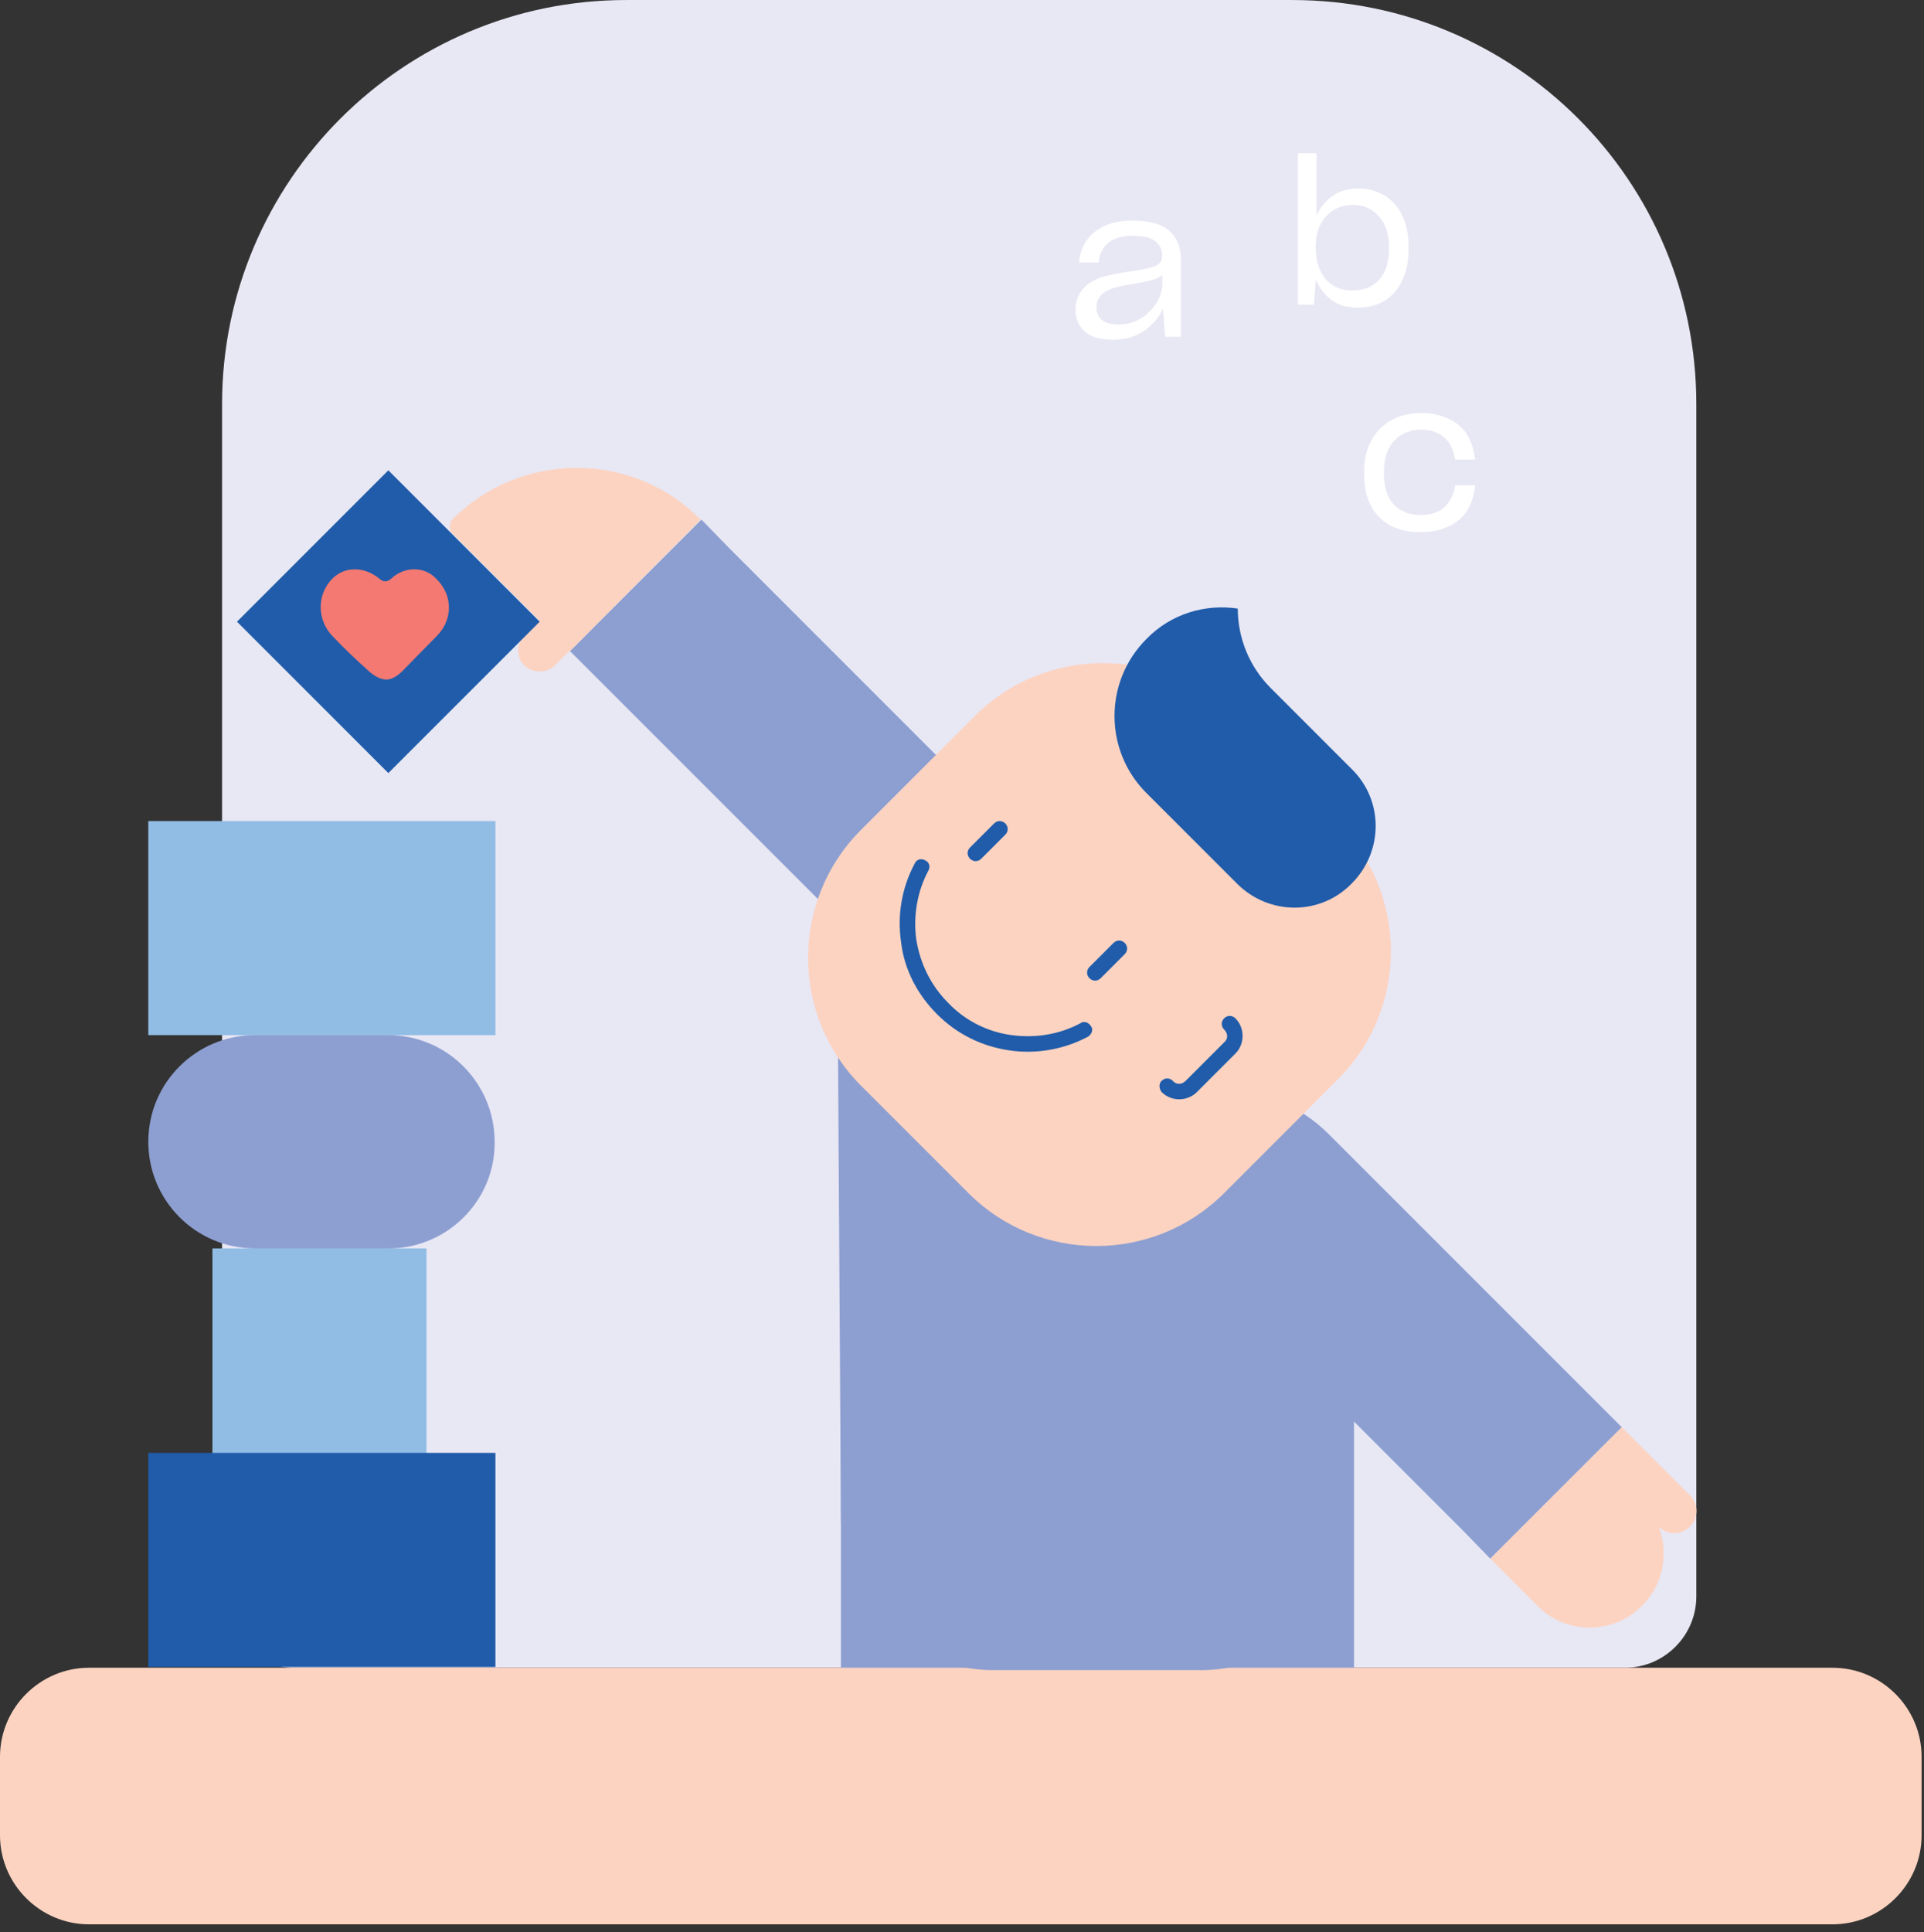 <svg width="240" height="241" viewBox="0 0 240 241" fill="none" xmlns="http://www.w3.org/2000/svg">
<rect x="0" y="0" width="240" height="241" fill="#333333" stroke="none"/>
<g clip-path="url(#clip0)">
<path d="M36.6 208.003H202.7C207.6 208.003 211.6 204.003 211.6 199.103V50.403C211.6 22.503 189 0.003 161.2 0.003H78.1C50.3 0.003 27.7 22.603 27.7 50.403V199.003C27.7 204.003 31.7 208.003 36.6 208.003Z" fill="#E8E7F4"/>
<path d="M168.9 152.703H104.9V219.003H168.9V152.703Z" fill="#8D9FD1"/>
<path d="M11.1 240.003H228.6C234.7 240.003 239.7 235.003 239.7 228.903V219.103C239.7 213.003 234.7 208.003 228.6 208.003H11.1C5 208.003 0 213.003 0 219.103V228.903C0 235.003 5 240.003 11.1 240.003Z" fill="#FCD3C1"/>
<path d="M87.5 64.803L71.1 81.203L107.6 117.703C115.4 125.503 128.1 125.503 135.9 117.703L138.1 115.503L90.9 68.303L87.5 64.803Z" fill="#8D9FD1"/>
<path d="M185.9 194.403L202.3 178.003L165.8 141.503C158 133.703 145.3 133.703 137.5 141.503L135.3 143.703L182.5 190.903L185.9 194.403Z" fill="#8D9FD1"/>
<path d="M123.9 208.303H149.8C160.3 208.303 168.8 199.803 168.8 189.303V153.203C168.8 142.703 160.3 134.203 149.8 134.203L104.4 110.303L104.9 189.303C104.9 199.803 113.4 208.303 123.9 208.303Z" fill="#8D9FD1"/>
<path d="M107.4 135.403L120.8 148.803C129.6 157.603 143.9 157.603 152.7 148.803L166.9 134.603C175.7 125.803 175.7 111.503 166.9 102.703L153.5 89.303C144.7 80.503 130.4 80.503 121.6 89.303L107.4 103.503C98.6 112.303 98.6 126.603 107.4 135.403Z" fill="#FCD3C1"/>
<path d="M135.9 122.003C136.3 122.403 136.9 122.403 137.3 122.003L140.3 119.003C140.7 118.603 140.7 118.003 140.3 117.603C139.9 117.203 139.3 117.203 138.9 117.603L135.9 120.603C135.5 121.003 135.5 121.603 135.9 122.003Z" fill="#205CAA"/>
<path d="M121 107.103C121.4 107.503 122 107.503 122.4 107.103L125.4 104.103C125.8 103.703 125.8 103.103 125.4 102.703C125 102.303 124.4 102.303 124 102.703L121 105.703C120.6 106.103 120.6 106.703 121 107.103Z" fill="#205CAA"/>
<path d="M116.9 126.503C119.4 129.003 122.5 130.503 125.9 131.003C129.2 131.503 132.7 130.903 135.7 129.303C136.2 129.003 136.4 128.403 136.1 128.003C135.8 127.503 135.2 127.303 134.8 127.603C132.2 129.003 129.2 129.503 126.2 129.103C123.2 128.703 120.4 127.303 118.3 125.103C116.1 122.903 114.8 120.203 114.3 117.203C113.9 114.303 114.4 111.203 115.8 108.603C116.1 108.103 115.9 107.503 115.4 107.303C114.9 107.003 114.3 107.203 114.1 107.703C112.5 110.703 111.9 114.103 112.4 117.503C112.8 120.903 114.4 124.003 116.9 126.503Z" fill="#205CAA"/>
<path d="M143 79.703C137.7 85.003 137.7 93.603 143 98.903L154.3 110.203C158.3 114.203 164.7 114.203 168.6 110.203C172.6 106.203 172.6 99.803 168.6 95.903L158.5 85.803C155.8 83.103 154.4 79.503 154.4 75.903C150.4 75.303 146.1 76.503 143 79.703Z" fill="#205CAA"/>
<path d="M144.9 136.203C146.1 137.403 148.1 137.403 149.3 136.203L154.1 131.403C155.3 130.203 155.3 128.203 154.1 127.003C153.7 126.603 153.1 126.603 152.7 127.003C152.3 127.403 152.3 128.003 152.7 128.403C153.2 128.903 153.2 129.603 152.7 130.003L147.9 134.803C147.4 135.303 146.7 135.303 146.3 134.803C145.9 134.403 145.3 134.403 144.9 134.803C144.5 135.203 144.6 135.803 144.9 136.203Z" fill="#205CAA"/>
<path d="M202.3 178.003L185.9 194.403L191.8 200.303C195.4 203.903 201.2 203.903 204.8 200.303C207.5 197.603 208.2 193.703 206.9 190.403C208 191.503 209.7 191.503 210.8 190.403C211.9 189.303 211.9 187.603 210.8 186.503L202.3 178.003Z" fill="#FCD3C1"/>
<path d="M56.4 64.803C65 56.203 78.9 56.203 87.4 64.803L71.1 81.203L56.4 66.503C56 66.103 56 65.303 56.4 64.803Z" fill="#FCD3C1"/>
<path d="M74.1 74.303C75.1 75.303 75.1 77.003 74.1 78.103L69.2 83.003C68.2 84.003 66.5 84.003 65.4 83.003C64.4 82.003 64.4 80.303 65.4 79.203L70.3 74.303C71.4 73.303 73.1 73.303 74.1 74.303Z" fill="#FCD3C1"/>
<path d="M67.322 77.539L48.442 58.66L29.562 77.539L48.442 96.419L67.322 77.539Z" fill="#205CAA"/>
<path d="M53.2 155.703H26.5V182.403H53.2V155.703Z" fill="#91BDE5"/>
<path d="M61.8 102.403H18.5V129.103H61.8V102.403Z" fill="#91BDE5"/>
<path d="M61.8 181.203H18.5V207.903H61.8V181.203Z" fill="#205CAA"/>
<path d="M48.5 155.703H31.8C24.4 155.703 18.5 149.703 18.5 142.403C18.5 135.003 24.5 129.103 31.8 129.103H48.4C55.8 129.103 61.7 135.103 61.7 142.403C61.8 149.703 55.8 155.703 48.5 155.703Z" fill="#8D9FD1"/>
<path d="M139.518 40.473C138.596 40.473 137.905 40.283 137.444 39.905C137 39.51 136.777 38.983 136.777 38.325C136.777 37.913 136.86 37.551 137.024 37.239C137.205 36.926 137.46 36.662 137.79 36.448C138.185 36.185 138.654 35.979 139.197 35.831C139.757 35.683 140.571 35.527 141.641 35.362C142.415 35.23 143.09 35.09 143.666 34.942C144.242 34.778 144.686 34.564 144.999 34.3V35.337C144.999 35.93 144.867 36.531 144.604 37.14C144.34 37.732 143.962 38.284 143.468 38.794C142.991 39.304 142.415 39.716 141.74 40.028C141.065 40.325 140.324 40.473 139.518 40.473ZM145.344 42.003H147.295V32.276C147.295 30.828 146.826 29.675 145.888 28.82C144.966 27.947 143.41 27.511 141.221 27.511C139.888 27.511 138.736 27.733 137.765 28.178C136.81 28.622 136.061 29.239 135.518 30.029C135.255 30.424 135.041 30.852 134.876 31.313C134.728 31.758 134.638 32.235 134.605 32.745H137.049C137.115 31.758 137.493 30.959 138.185 30.35C138.892 29.725 139.938 29.412 141.32 29.412C142.637 29.412 143.575 29.642 144.135 30.103C144.694 30.548 144.974 31.148 144.974 31.906C144.974 32.564 144.637 33.008 143.962 33.239C143.304 33.453 142.357 33.65 141.123 33.831C140.184 33.963 139.403 34.095 138.777 34.226C138.152 34.358 137.625 34.498 137.197 34.646C136.983 34.728 136.777 34.819 136.58 34.918C136.382 35.017 136.185 35.132 135.987 35.263C135.428 35.609 134.983 36.07 134.654 36.646C134.325 37.222 134.16 37.88 134.16 38.621C134.16 39.757 134.547 40.67 135.321 41.361C136.111 42.036 137.263 42.374 138.777 42.374C140.341 42.374 141.658 42.003 142.727 41.263C143.797 40.506 144.579 39.584 145.073 38.498L145.344 42.003Z" fill="white"/>
<path d="M169.332 38.374C170.633 38.374 171.76 38.086 172.715 37.51C173.669 36.917 174.402 36.078 174.912 34.991C175.175 34.448 175.373 33.847 175.505 33.189C175.636 32.531 175.702 31.823 175.702 31.066V30.745C175.702 29.198 175.431 27.889 174.887 26.819C174.361 25.75 173.628 24.935 172.69 24.375C172.229 24.095 171.727 23.881 171.184 23.733C170.641 23.585 170.065 23.511 169.456 23.511C168.156 23.511 167.061 23.832 166.172 24.474C165.3 25.099 164.65 25.922 164.222 26.943V19.116H161.901V38.003H163.901L164.148 34.819C164.543 35.872 165.176 36.728 166.049 37.386C166.921 38.045 168.016 38.374 169.332 38.374ZM168.666 36.226C167.267 36.226 166.156 35.74 165.333 34.769C164.526 33.782 164.123 32.481 164.123 30.868V30.671C164.123 29.7 164.312 28.827 164.691 28.054C165.086 27.28 165.629 26.671 166.32 26.227C166.666 26.013 167.045 25.848 167.456 25.733C167.868 25.618 168.304 25.56 168.765 25.56C170.081 25.56 171.159 26.029 171.999 26.968C172.838 27.889 173.258 29.157 173.258 30.77V31.041C173.258 32.687 172.855 33.963 172.048 34.868C171.258 35.773 170.131 36.226 168.666 36.226Z" fill="white"/>
<path d="M177.197 66.374C179.073 66.374 180.62 65.905 181.838 64.966C183.073 64.028 183.797 62.563 184.011 60.572V60.523H181.517V60.547C181.303 61.765 180.834 62.687 180.11 63.312C179.402 63.921 178.439 64.226 177.221 64.226C175.789 64.226 174.662 63.781 173.839 62.893C173.033 61.987 172.629 60.736 172.629 59.14V58.868C172.629 57.173 173.057 55.873 173.913 54.968C174.785 54.046 175.896 53.585 177.246 53.585C178.398 53.585 179.345 53.889 180.085 54.498C180.826 55.091 181.295 56.013 181.493 57.264V57.313H183.986V57.264C183.772 55.305 183.056 53.856 181.838 52.918C180.62 51.98 179.081 51.511 177.221 51.511C175.888 51.511 174.687 51.799 173.617 52.375C172.547 52.951 171.708 53.782 171.099 54.869C170.786 55.428 170.547 56.037 170.383 56.696C170.234 57.354 170.16 58.078 170.16 58.868V59.189C170.16 61.444 170.778 63.205 172.012 64.473C173.246 65.74 174.975 66.374 177.197 66.374Z" fill="white"/>
<path d="M54.478 79.332C53.394 80.416 50.142 83.751 50.142 83.751C49.642 84.252 48.891 84.752 48.224 84.752C47.474 84.752 46.723 84.335 46.056 83.751C44.388 82.25 42.887 80.833 41.47 79.332C39.552 77.331 39.469 74.162 41.47 72.161C43.054 70.576 45.472 70.66 47.307 72.161C47.807 72.578 48.224 72.661 48.808 72.161C50.392 70.66 52.894 70.576 54.395 72.161C56.563 74.245 56.48 77.331 54.478 79.332Z" fill="#F37972"/>
</g>
<defs>
<clipPath id="clip0">
<rect width="239.7" height="240" fill="white" transform="translate(0 0.003)"/>
</clipPath>
</defs>
</svg>
